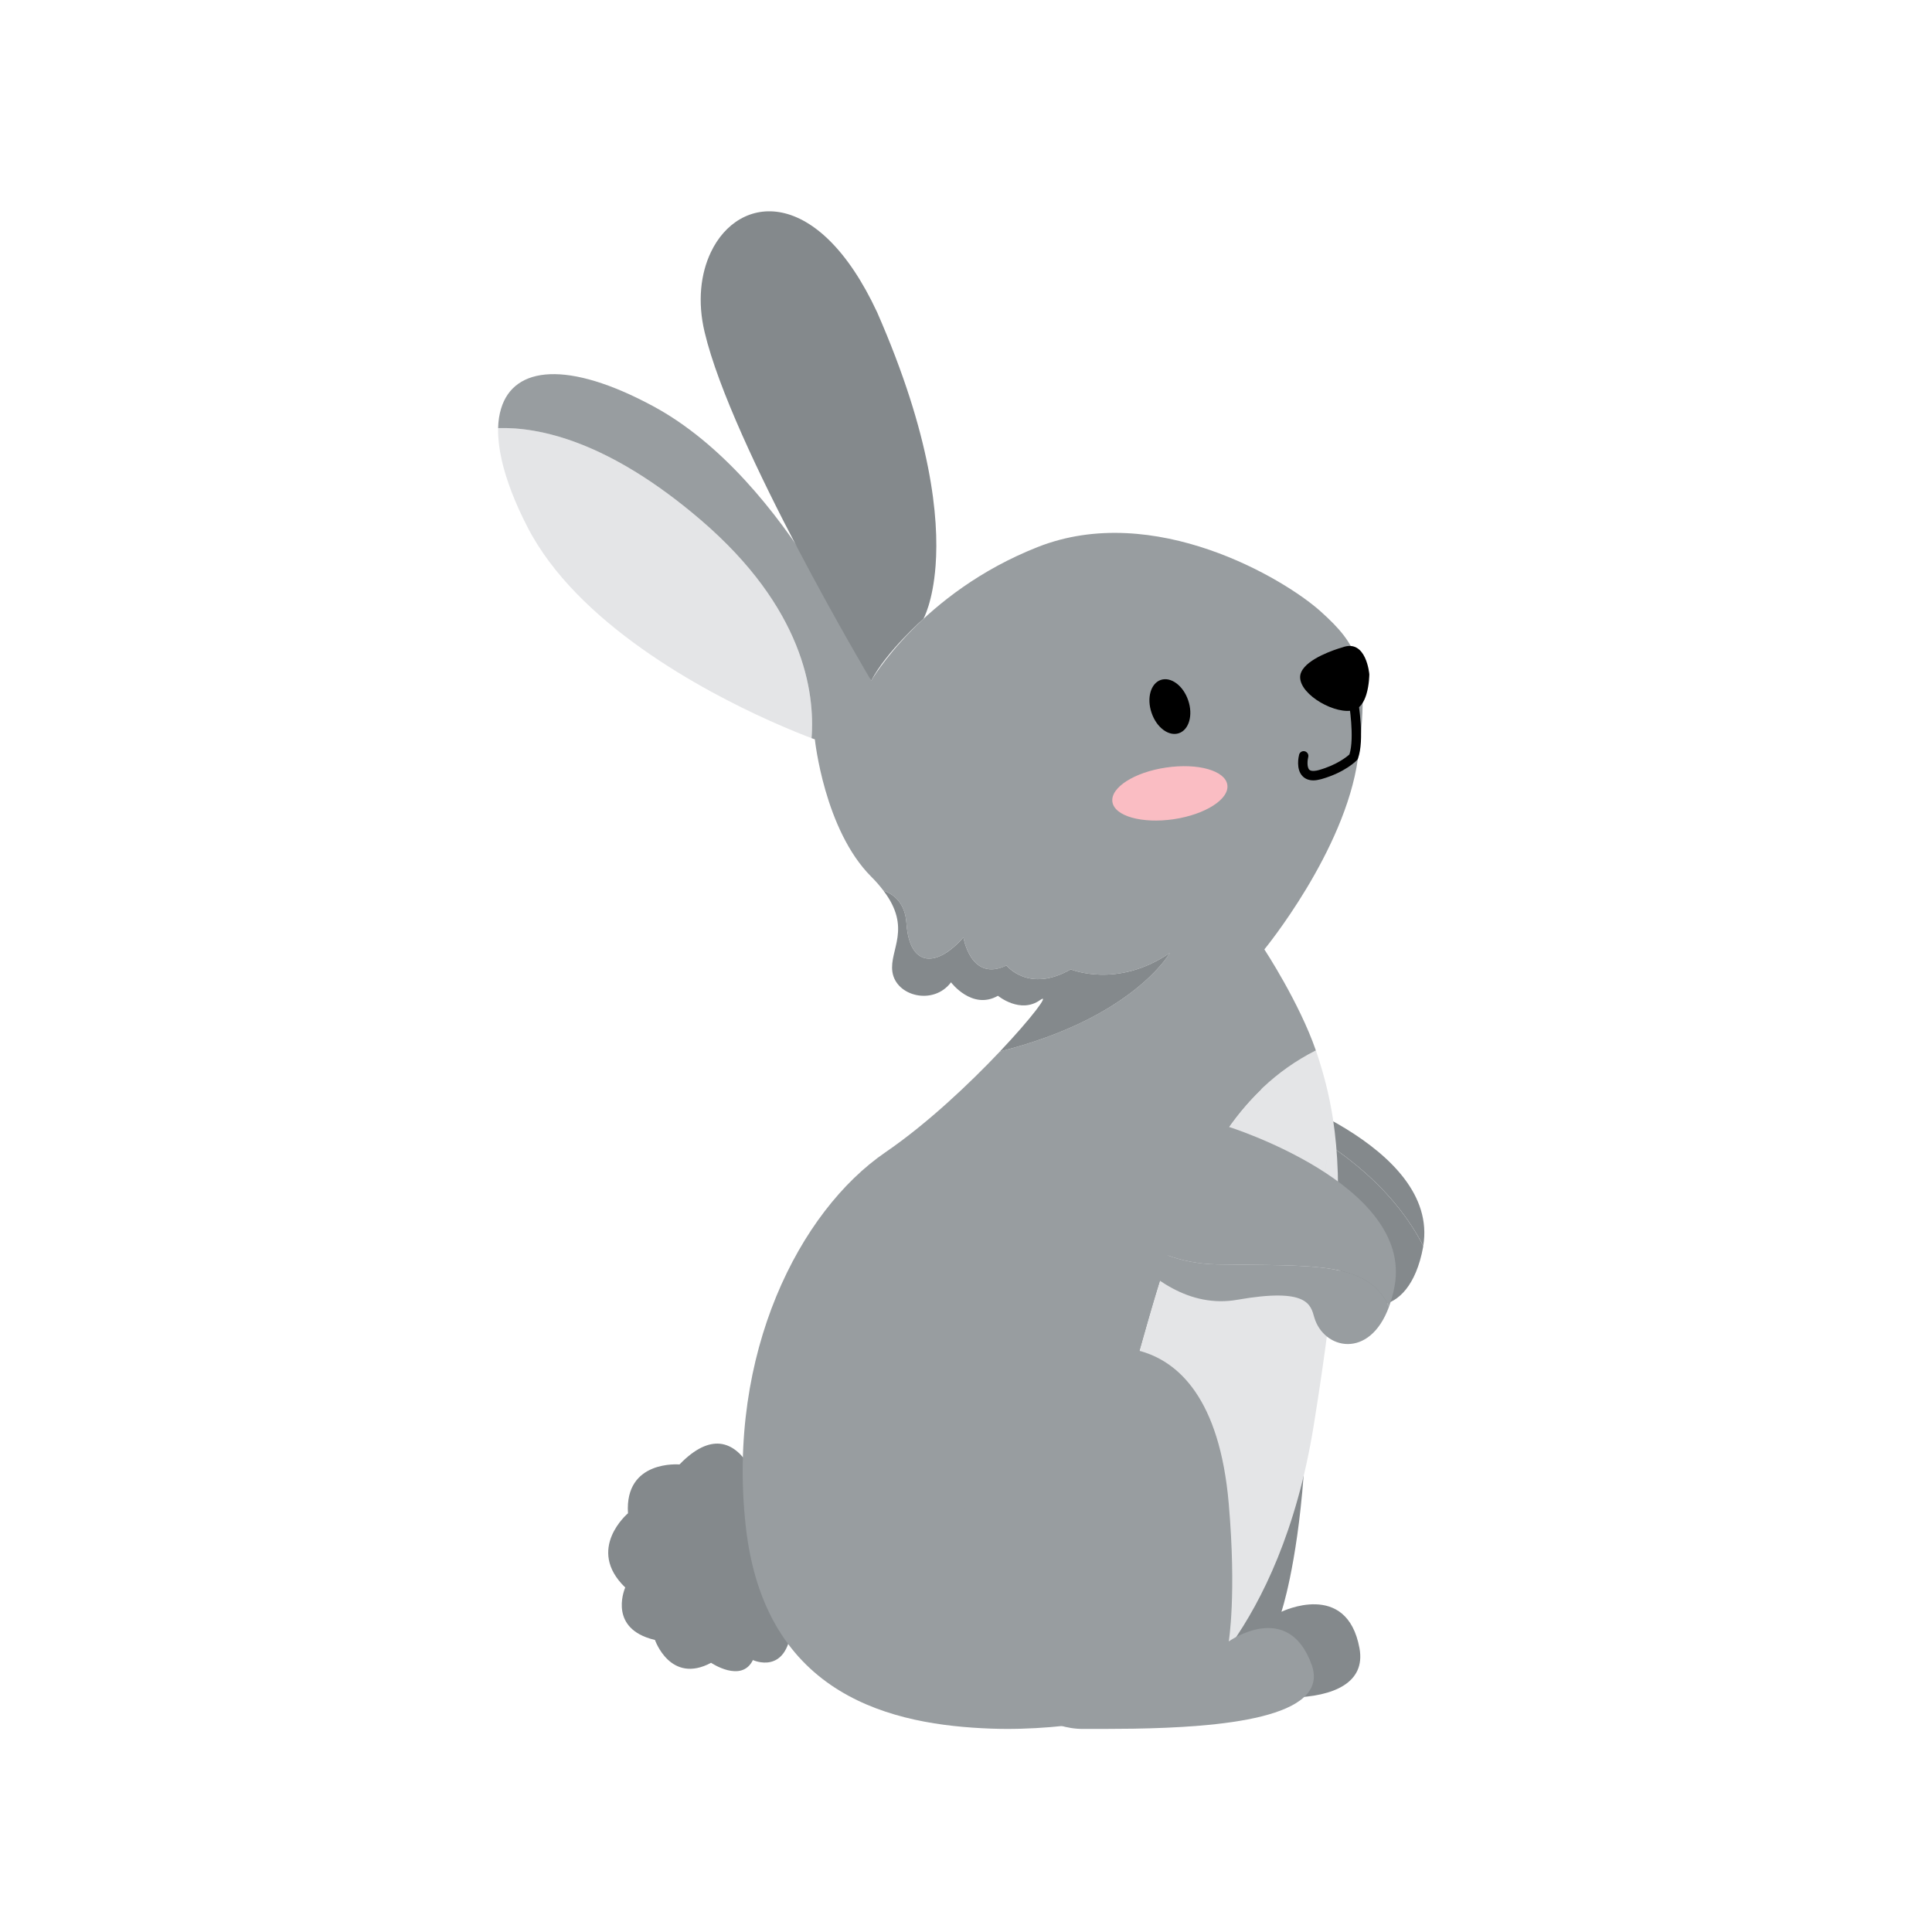 <svg width="128" height="128" viewBox="0 0 128 128" fill="none" xmlns="http://www.w3.org/2000/svg">
<path d="M50.195 98.337C50.195 98.337 49.424 95.817 47.689 95.65C46.971 95.587 46.085 95.921 45.018 97.025C45.018 97.025 41.372 96.697 41.606 100.259C41.606 100.259 38.783 102.629 41.424 105.176C41.424 105.176 40.361 107.551 42.804 108.473C42.981 108.54 43.174 108.603 43.393 108.65C43.393 108.65 44.408 111.608 47.111 110.165C47.111 110.165 49.127 111.53 49.882 109.983C49.882 109.983 52.106 111.03 52.439 107.879C52.778 104.723 50.195 98.337 50.195 98.337Z" fill="#84898C"/>
<path d="M77.512 83.837C77.512 83.837 87.361 84.686 86.367 97.78C85.908 103.816 84.898 106.785 84.898 106.785C84.898 106.785 89.236 104.66 90.07 109.202C90.903 113.754 81.617 112.905 76.934 110.593C72.257 108.29 59.731 82.296 77.512 83.837Z" fill="#84898C"/>
<path d="M81.814 72.582L73.367 75.639C73.367 75.639 77.538 84.645 83.861 83.535C88.528 82.712 88.715 83.853 88.96 84.702C89.642 87.061 93.346 87.686 94.283 82.634C94.288 82.603 94.288 82.572 94.293 82.54C91.892 77.884 87.122 74.77 81.814 72.582Z" fill="#84898C"/>
<path d="M83.242 72.061L81.814 72.582C87.122 74.764 91.893 77.884 94.294 82.54C95.408 75.853 83.242 72.061 83.242 72.061Z" fill="#84898C"/>
<path d="M84.236 90.145C84.642 89.15 85.017 88.139 85.367 87.113C85.762 85.947 86.122 84.759 86.45 83.561C87.075 81.259 87.575 78.91 87.96 76.525C87.205 81.244 85.986 85.843 84.236 90.145ZM81.189 96.306C80.731 97.082 80.247 97.837 79.742 98.582C80.247 97.837 80.731 97.082 81.189 96.306ZM84.184 90.275C83.367 92.254 82.434 94.171 81.372 95.999C82.434 94.171 83.367 92.254 84.184 90.275ZM75.601 103.671C77.007 102.223 78.283 100.671 79.429 99.03C78.283 100.671 77.007 102.223 75.601 103.671ZM73.382 105.77C73.96 105.27 74.517 104.749 75.054 104.218C74.517 104.749 73.96 105.27 73.382 105.77ZM88.309 74.113C88.064 72.525 87.689 71.093 87.205 69.665C87.195 69.645 87.184 69.613 87.179 69.593C82.236 72.093 79.632 76.817 77.726 82.186C77.142 83.832 76.627 85.53 76.127 87.249C74.778 91.942 73.564 96.749 71.559 100.764C70.075 103.233 69.778 105.702 70.335 108.171C71.174 107.593 71.965 106.968 72.736 106.327C71.965 106.968 71.174 107.593 70.335 108.171C70.481 108.811 70.684 109.452 70.939 110.093C71.429 111.572 72.148 112.863 73.033 113.994C75.908 113.514 77.856 112.889 77.856 112.889C77.856 112.889 84.778 108.384 87.033 94.468C88.689 84.228 88.997 78.551 88.309 74.113Z" fill="#E4E5E7"/>
<path d="M46.424 34.447C40.335 29.228 35.726 28.28 33.002 28.363C32.986 28.999 33.07 29.723 33.247 30.514C33.544 31.796 34.096 33.27 34.945 34.916C38.221 41.296 46.517 45.738 51.002 47.754C52.346 48.358 53.351 48.749 53.767 48.905C54.002 45.848 53.226 40.275 46.424 34.447Z" fill="#E4E5E7"/>
<path d="M87.497 40.509C85.085 38.337 76.455 33.207 68.762 36.238C61.065 39.27 57.721 45.098 57.721 45.098C57.721 45.098 52.356 31.806 43.262 26.905C37.643 23.879 34.049 24.244 33.2 27.067C33.08 27.457 33.012 27.884 33.002 28.363C35.726 28.28 40.33 29.228 46.424 34.447C53.226 40.275 54.002 45.848 53.768 48.905C53.835 48.931 53.887 48.947 53.924 48.962C53.965 48.978 53.986 48.983 53.986 48.983C53.986 48.983 54.611 54.973 57.721 58.082C58.049 58.405 58.304 58.712 58.528 59.004C59.278 59.27 59.965 59.874 60.054 61.165C60.262 64.171 62.111 64.067 63.83 62.098C63.83 62.098 64.304 65.103 66.689 63.962C66.689 63.962 68.137 65.827 70.939 64.223C70.939 64.223 74.023 65.52 77.507 63.134C77.507 63.134 75.085 67.436 66.252 69.66C64.236 71.79 61.419 74.457 58.653 76.348C52.976 80.238 48.158 89.645 49.403 101.072C50.648 112.504 59.278 114.29 65.648 114.525C68.346 114.624 70.934 114.343 73.033 113.994C72.148 112.863 71.429 111.572 70.939 110.093C69.695 106.983 69.695 103.874 71.559 100.764C76.705 90.473 76.606 74.936 87.179 69.593C86.08 66.415 83.768 62.9 83.768 62.9C83.768 62.9 89.111 56.4 89.966 50.259C90.82 44.113 89.908 42.686 87.497 40.509Z" fill="#989DA0"/>
<path d="M77.507 63.134C74.023 65.52 70.939 64.223 70.939 64.223C68.137 65.827 66.684 63.962 66.684 63.962C64.304 65.103 63.83 62.103 63.83 62.103C62.111 64.067 60.262 64.171 60.054 61.165C59.965 59.874 59.278 59.27 58.528 59.004C60.439 61.514 58.913 62.921 59.122 64.379C59.351 66.009 61.84 66.634 63.007 65.082C63.007 65.082 64.408 66.947 66.117 65.973C66.117 65.973 67.596 67.197 68.913 66.254C69.596 65.775 68.367 67.421 66.252 69.66C75.085 67.442 77.507 63.134 77.507 63.134Z" fill="#84898C"/>
<path d="M58.111 20.686C54.184 12.264 48.929 12.842 47.096 16.712C46.419 18.129 46.2 19.988 46.684 22.009C48.471 29.551 57.721 45.098 57.721 45.098C58.731 43.155 61.179 40.999 61.179 40.999C61.179 40.999 61.804 39.905 61.986 37.468C62.221 34.311 61.71 28.895 58.111 20.686Z" fill="#84898C"/>
<path d="M86.903 110.301C85.346 105.947 81.408 108.749 81.408 108.749C81.408 108.749 81.929 105.655 81.408 99.624C80.804 92.634 78.059 90.244 75.632 89.535C73.518 88.915 71.643 89.567 71.643 89.567C59.512 92.884 63.059 114.546 71.752 114.546C72.7 114.546 73.856 114.546 75.096 114.53C80.71 114.436 88.174 113.863 86.903 110.301Z" fill="#989DA0"/>
<path d="M80.653 83.77C87.049 83.879 90.596 83.535 92.028 86.567C92.174 86.165 92.299 85.728 92.393 85.218C93.637 78.473 81.356 74.639 81.356 74.639L71.643 78.16C72.867 80.249 75.637 83.686 80.653 83.77Z" fill="#989DA0"/>
<path d="M80.653 83.77C75.637 83.686 72.867 80.249 71.642 78.16L71.481 78.218C71.481 78.218 75.653 87.228 81.976 86.113C86.642 85.296 86.83 86.436 87.075 87.28C87.689 89.4 90.736 90.108 92.028 86.567C90.596 83.535 87.049 83.879 80.653 83.77Z" fill="#989DA0"/>
<path d="M87.012 51.702C86.726 51.702 86.492 51.613 86.314 51.441C85.835 50.973 86.044 50.098 86.07 49.999C86.111 49.832 86.283 49.733 86.445 49.775C86.611 49.816 86.716 49.988 86.674 50.15C86.622 50.353 86.575 50.827 86.747 50.999C86.892 51.129 87.2 51.066 87.372 51.02C88.575 50.681 89.236 50.134 89.403 49.983C89.757 48.879 89.372 46.572 89.367 46.551C89.341 46.384 89.455 46.223 89.622 46.191C89.794 46.165 89.955 46.275 89.981 46.447C89.997 46.551 90.419 49.03 89.966 50.259C89.955 50.301 89.929 50.337 89.898 50.363C89.867 50.4 89.122 51.171 87.544 51.619C87.351 51.671 87.174 51.702 87.012 51.702Z" fill="black"/>
<path d="M88.939 42.889C88.939 42.889 87.137 43.384 86.424 44.202C86.247 44.405 86.137 44.629 86.137 44.863C86.137 46.072 88.559 47.4 89.716 47.04C90.132 46.91 90.382 46.473 90.523 46.014C90.721 45.369 90.721 44.671 90.721 44.671C90.721 44.671 90.528 42.301 88.939 42.889Z" fill="black"/>
<path d="M78.721 46.4C79.054 47.374 78.778 48.348 78.106 48.577C77.434 48.806 76.622 48.202 76.294 47.223C75.96 46.249 76.236 45.275 76.908 45.046C77.58 44.822 78.392 45.426 78.721 46.4Z" fill="black"/>
<path d="M81.314 51.999C81.455 52.941 79.861 53.962 77.762 54.275C75.658 54.582 73.84 54.072 73.7 53.129C73.559 52.181 75.153 51.16 77.252 50.853C79.356 50.54 81.174 51.051 81.314 51.999Z" fill="#FABDC3"/>
</svg>

